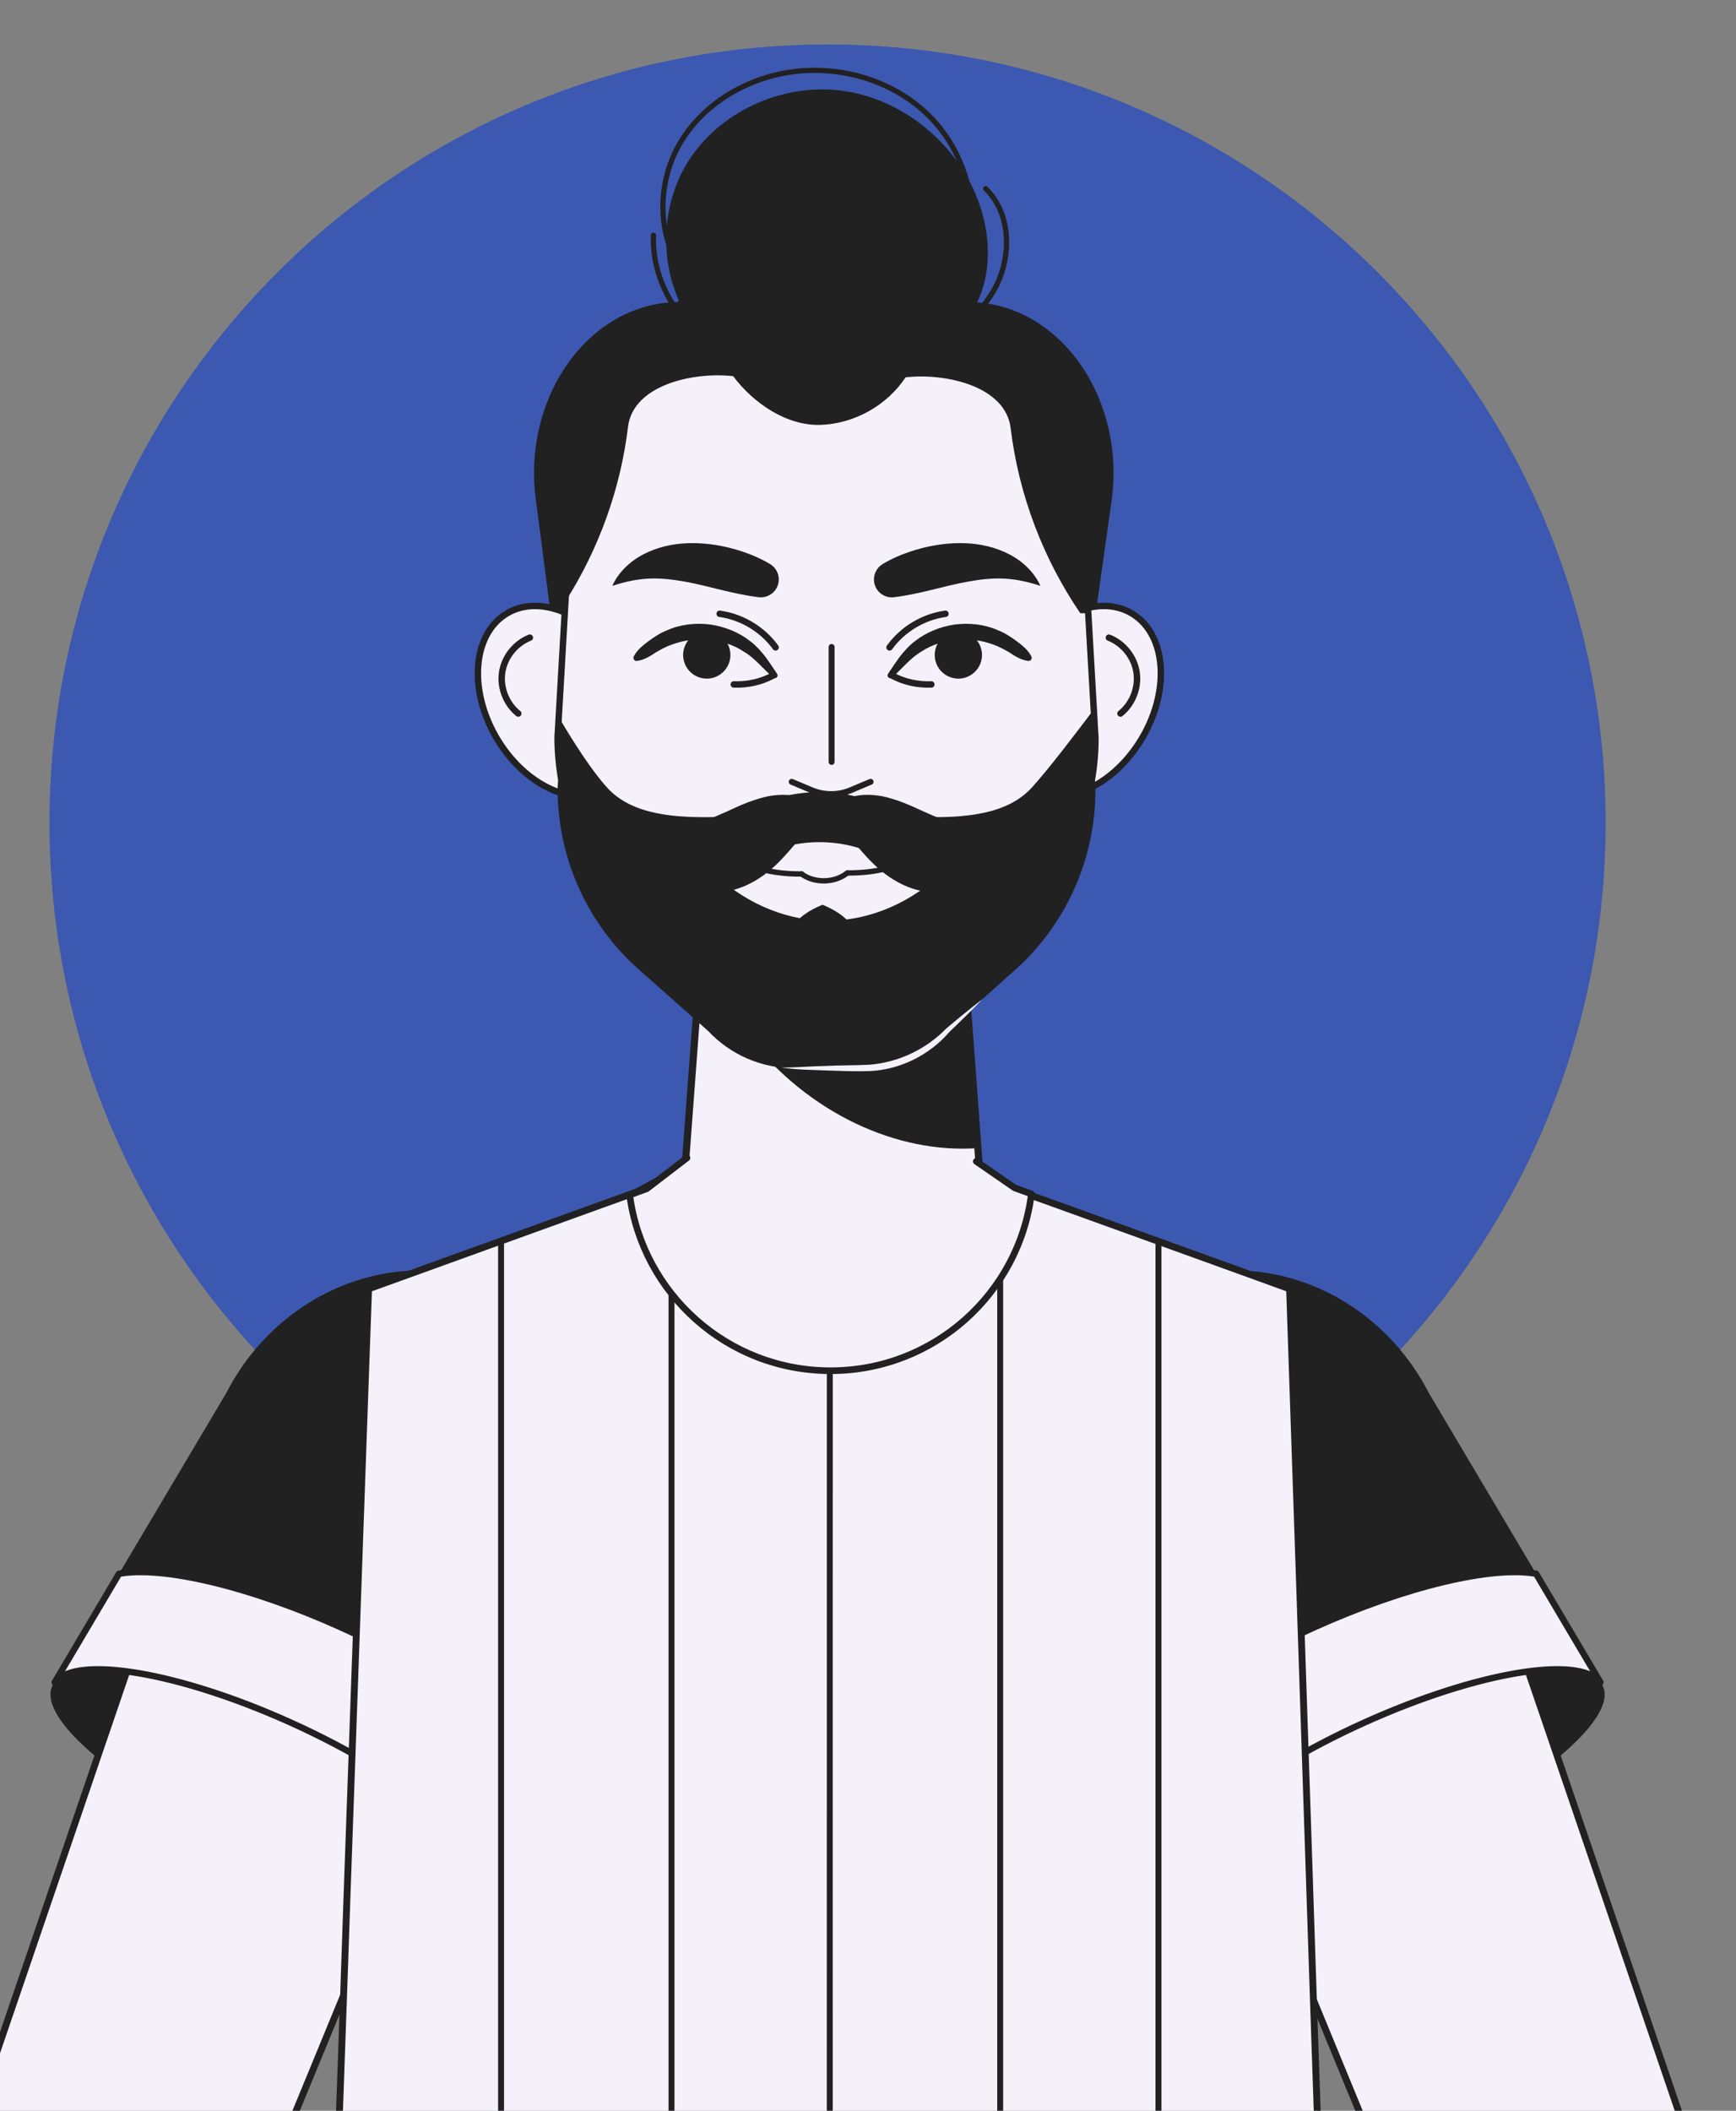 <?xml version="1.0" encoding="UTF-8" standalone="no"?>
<!-- Created with Inkscape (http://www.inkscape.org/) -->

<svg
   width="47.336mm"
   height="57.535mm"
   viewBox="0 0 47.336 57.535"
   version="1.1"
   id="svg2337"
   xmlns="http://www.w3.org/2000/svg"
   xmlnsSvg="http://www.w3.org/2000/svg">
  <rect x="0" y="0" width="47.336" height="57.535" fill="#808080" stroke="none"/>
  <defs
     id="defs2334" />
  <g
     inkscapeLabel="Layer 1"
     id="layer1"
     transform="translate(-1.502,-94.563)">
    <g
       id="g1394"
       transform="matrix(0.035,0,0,-0.035,-114.804,248.416)">
      <path
         id="path444"
         style="fill:#3c58b0;fill-opacity:1;fill-rule:nonzero;stroke:none"
         d="m 3361.58,3755 c 0,334.78 271.39,606.18 606.18,606.18 334.78,0 606.17,-271.4 606.17,-606.18 0,-334.78 -271.39,-606.18 -606.17,-606.18 -334.79,0 -606.18,271.4 -606.18,606.18" />
      <path
         id="path446"
         style="fill:#212122;fill-opacity:1;fill-rule:nonzero;stroke:none"
         d="m 4058.77,3760.52 h -189.39 c -55.74,0 -103.14,48 -111.59,113.02 l -17.35,133.57 c -10.49,80.68 42.42,153.41 111.58,153.41 h 225.6 c 69.77,0 122.84,-73.92 111.36,-155.12 l -18.87,-133.57 c -9.07,-64.24 -56.16,-111.31 -111.34,-111.31" />
      <path
         id="path448"
         style="fill:#f4f1fa;fill-opacity:1;fill-rule:nonzero;stroke:none"
         d="m 4117.6,3880.78 c -23.14,-37.17 -20.9,-81.21 5,-98.36 25.9,-17.15 65.67,-0.91 88.81,36.26 23.16,37.17 20.92,81.21 -4.99,98.36 -25.91,17.15 -65.67,0.91 -88.82,-36.26" />
      <path
         id="path450"
         style="fill:none;stroke:#212122;stroke-width:5.006;stroke-linecap:round;stroke-linejoin:round;stroke-miterlimit:10;stroke-dasharray:none;stroke-opacity:1"
         d="m 4117.6,3880.78 c -23.14,-37.17 -20.9,-81.21 5,-98.36 25.9,-17.15 65.67,-0.91 88.81,36.26 23.16,37.17 20.92,81.21 -4.99,98.36 -25.91,17.15 -65.67,0.91 -88.82,-36.26 z" />
      <path
         id="path452"
         style="fill:none;stroke:#212122;stroke-width:5.006;stroke-linecap:round;stroke-linejoin:round;stroke-miterlimit:10;stroke-dasharray:none;stroke-opacity:1"
         d="m 4186.93,3899.2 c 11.22,-4.39 19.75,-15.04 21.56,-26.95 1.82,-11.91 -3.14,-24.62 -12.54,-32.15" />
      <path
         id="path454"
         style="fill:#f4f1fa;fill-opacity:1;fill-rule:nonzero;stroke:none"
         d="m 3805.14,3880.78 c 23.15,-37.17 20.91,-81.21 -5,-98.36 -25.91,-17.15 -65.66,-0.91 -88.82,36.26 -23.14,37.17 -20.9,81.21 5,98.36 25.91,17.15 65.68,0.91 88.82,-36.26" />
      <path
         id="path456"
         style="fill:none;stroke:#212122;stroke-width:5.006;stroke-linecap:round;stroke-linejoin:round;stroke-miterlimit:10;stroke-dasharray:none;stroke-opacity:1"
         d="m 3805.14,3880.78 c 23.15,-37.17 20.91,-81.21 -5,-98.36 -25.91,-17.15 -65.66,-0.91 -88.82,36.26 -23.14,37.17 -20.9,81.21 5,98.36 25.91,17.15 65.68,0.91 88.82,-36.26 z" />
      <path
         id="path458"
         style="fill:none;stroke:#212122;stroke-width:5.006;stroke-linecap:round;stroke-linejoin:round;stroke-miterlimit:10;stroke-dasharray:none;stroke-opacity:1"
         d="m 3735.82,3899.2 c -11.22,-4.39 -19.75,-15.04 -21.57,-26.95 -1.82,-11.91 3.14,-24.62 12.54,-32.15" />
      <path
         id="path460"
         style="fill:#f4f1fa;fill-opacity:1;fill-rule:nonzero;stroke:none"
         d="m 4090.12,3432.01 c 2.24,-67.18 -51.52,-122.73 -118.7,-122.73 -65.84,0 -118.82,53.43 -118.82,118.71 0,1.33 0,2.68 0.11,4.02 l 13.19,177.05 3.35,44.82 6.61,87.97 h 191.02 l 10.5,-139.05 7.49,-101.16 5.25,-69.63" />
      <path
         id="path462"
         style="fill:none;stroke:#212122;stroke-width:5.589;stroke-linecap:round;stroke-linejoin:round;stroke-miterlimit:10;stroke-dasharray:none;stroke-opacity:1"
         d="m 4090.12,3432.01 c 2.24,-67.18 -51.52,-122.73 -118.7,-122.73 -65.84,0 -118.82,53.43 -118.82,118.71 0,1.33 0,2.68 0.11,4.02 l 13.19,177.05 3.35,44.82 6.61,87.97 h 191.02 l 10.5,-139.05 7.49,-101.16 z" />
      <path
         id="path464"
         style="fill:#212122;fill-opacity:1;fill-rule:nonzero;stroke:none"
         d="m 4084.87,3501.64 c -62.71,-4.47 -131.78,26.72 -179.17,87.3 -15.99,20.34 -28.17,42.37 -36.45,64.94 l 6.61,87.97 h 191.02 l 10.5,-139.05 7.49,-101.16" />
      <path
         id="path466"
         style="fill:#f4f1fa;fill-opacity:1;fill-rule:nonzero;stroke:none"
         d="m 4176.45,3820.7 c 0,-51.46 -21.02,-100.72 -58.27,-136.27 l -56.78,-50.96 c -17.21,-18.82 -41.54,-29.54 -67.08,-29.54 h -52.86 c -25.33,0 -49.36,10.52 -66.69,28.94 l -57.97,51.46 c -37.95,35.65 -59.37,85.31 -59.37,137.27 l 0.9,15.72 5.2,90.11 3.91,66.79 c 0,111.04 89.31,201.05 199.45,201.05 55.17,0 105.03,-22.53 141.08,-58.87 36.14,-36.35 58.47,-86.61 58.47,-142.18 l 4.41,-76 4.3,-74.99 1.3,-22.53" />
      <path
         id="path468"
         style="fill:none;stroke:#212122;stroke-width:5.006;stroke-linecap:round;stroke-linejoin:round;stroke-miterlimit:10;stroke-dasharray:none;stroke-opacity:1"
         d="m 4176.45,3820.7 c 0,-51.46 -21.02,-100.72 -58.27,-136.27 l -56.78,-50.96 c -17.21,-18.82 -41.54,-29.54 -67.08,-29.54 h -52.86 c -25.33,0 -49.36,10.52 -66.69,28.94 l -57.97,51.46 c -37.95,35.65 -59.37,85.31 -59.37,137.27 l 0.9,15.72 5.2,90.11 3.91,66.79 c 0,111.04 89.31,201.05 199.45,201.05 55.17,0 105.03,-22.53 141.08,-58.87 36.14,-36.35 58.47,-86.61 58.47,-142.18 l 4.41,-76 4.3,-74.99 z" />
      <path
         id="path470"
         style="fill:#212122;fill-opacity:1;fill-rule:nonzero;stroke:none"
         d="m 4170.85,3918.22 h -6.21 c -29.24,42.86 -48.06,92.82 -54.27,144.28 -3.91,32.14 -49.56,42.96 -81.8,39.46 -14.52,-21.93 -40.06,-36.25 -66.39,-37.06 -26.33,-0.8 -52.16,16.83 -67.98,37.95 -32.14,3.51 -78,-7.31 -81.9,-39.44 -5.81,-48.16 -22.64,-95.02 -48.77,-135.98 l 3.91,66.79 c 0,111.04 89.31,201.05 199.45,201.05 55.17,0 105.03,-22.53 141.08,-58.87 36.14,-36.35 58.47,-86.61 58.47,-142.18 l 4.41,-76" />
      <path
         id="path472"
         style="fill:#212122;fill-opacity:1;fill-rule:nonzero;stroke:none"
         d="m 4176.45,3820.7 -1.3,22.53 c -15.62,-20.63 -34.74,-45.86 -48.26,-60.78 -19.53,-21.42 -53.07,-23.74 -86.51,-22.94 -8.71,0.2 -20.23,4.21 -31.84,9.52 -29.03,13.21 -65.08,13.21 -94.22,0 -11.51,-5.31 -23.23,-9.32 -31.94,-9.52 -33.44,-0.8 -66.98,1.52 -86.41,22.94 -11.81,13.02 -25.83,34.75 -37.64,54.87 l -0.9,-15.72 c 0,-8.86 0.85,-17.62 2.07,-26.29 -0.39,0.65 -0.79,1.31 -1.17,1.96 l -0.9,-15.72 c 0,-51.96 21.42,-101.62 59.37,-137.27 l 57.97,-51.46 c 17.33,-18.42 41.36,-28.94 66.69,-28.94 h 52.86 c 25.54,0 49.87,10.72 67.08,29.54 l 56.78,50.96 c 37.25,35.55 58.27,84.81 58.27,136.27 l -1.14,19.79 c 0.72,6.7 1.14,13.46 1.14,20.26" />
      <path
         id="path474"
         style="fill:#f4f1fa;fill-opacity:1;fill-rule:nonzero;stroke:none"
         d="m 3931.66,3564.41 c 11.5,-0.09 22.99,1.04 34.51,1.22 11.43,0.59 23.2,0.4 34.35,0.97 22.36,1.82 43.74,11.87 59.55,28.04 l 0.1,0.11 0.03,0.02 c 9.23,7.81 18.6,15.46 28.19,22.88 -8.39,-8.74 -17.01,-17.24 -25.78,-25.58 l 0.13,0.12 c -15.26,-17.81 -38.19,-29.43 -61.87,-30.52 -11.85,-0.43 -23.12,0.1 -34.7,0.47 -11.5,0.47 -23.05,0.53 -34.51,2.27" />
      <path
         id="path476"
         style="fill:#f4f1fa;fill-opacity:1;fill-rule:nonzero;stroke:none"
         d="m 4060.1,3719.21 c -26.13,-26.64 -61.28,-41.56 -96.31,-40.42 -31.84,1.03 -62.98,15.37 -87.02,39.05 h 5.61 c 8.71,0.23 20.43,4.79 31.94,10.82 29.14,15.03 65.19,15.03 94.22,0 11.61,-6.03 23.13,-10.59 31.84,-10.82 6.61,-0.22 13.22,0.23 19.72,1.37" />
      <path
         id="path478"
         style="fill:#212122;fill-opacity:1;fill-rule:nonzero;stroke:none"
         d="m 3963.79,3691.2 c 11.07,-4.61 16.81,-9.23 20.95,-13.84 3.94,-4.61 5.79,-9.23 5.79,-13.84 0.06,-4.62 -1.78,-9.23 -5.71,-13.85 -4.13,-4.61 -9.89,-9.22 -21.03,-13.84 -11.15,4.62 -16.91,9.23 -21.04,13.84 -3.93,4.62 -5.77,9.23 -5.71,13.85 -0.01,4.61 1.85,9.23 5.79,13.84 4.14,4.61 9.88,9.23 20.96,13.84" />
      <path
         id="path480"
         style="fill:#212122;fill-opacity:1;fill-rule:nonzero;stroke:none"
         d="m 4010.69,3956.53 c 9.31,5.59 19.49,9.43 30.22,12.3 10.75,2.76 22.15,4.34 33.92,3.92 11.71,-0.38 23.89,-3.07 34.57,-8.69 10.69,-5.54 19.52,-14.18 24.19,-24.54 -10.8,3.56 -20.53,5.43 -29.81,5.72 -9.29,0.3 -18.17,-0.89 -27.18,-2.51 -18.06,-3.22 -36.39,-9.49 -57.03,-12.05 -7.66,-0.96 -14.63,4.47 -15.59,12.13 -0.7,5.65 2.13,10.96 6.71,13.72" />
      <path
         id="path482"
         style="fill:#212122;fill-opacity:1;fill-rule:nonzero;stroke:none"
         d="m 3914.06,3930.68 c -20.64,2.56 -38.98,8.83 -57.02,12.05 -9.02,1.62 -17.9,2.81 -27.19,2.51 -9.29,-0.29 -19,-2.16 -29.8,-5.72 4.66,10.36 13.49,19 24.18,24.54 10.69,5.62 22.87,8.31 34.57,8.69 11.77,0.42 23.18,-1.16 33.92,-3.92 10.72,-2.87 20.91,-6.71 30.22,-12.3 6.63,-3.95 8.79,-12.52 4.84,-19.15 -2.91,-4.89 -8.41,-7.34 -13.72,-6.7" />
      <path
         id="path484"
         style="fill:#212122;fill-opacity:1;fill-rule:nonzero;stroke:none"
         d="m 4014.84,3870.98 c 2.88,4.47 5.93,8.76 8.97,13.11 3.46,4.36 7.18,8.69 11.71,12.13 8.91,7.07 19.91,11.52 31.26,13.2 11.38,1.44 23.31,0.22 33.85,-4.51 5.38,-2.07 10.2,-5.36 14.75,-8.67 4.17,-3.22 8.39,-6.39 11.13,-11.62 0.63,-1.21 0.17,-2.68 -1.04,-3.31 -0.47,-0.25 -0.99,-0.33 -1.49,-0.25 -5.85,0.85 -10.23,3.78 -14.65,6.65 -4.21,2.5 -8.45,4.73 -13.01,6.28 -9,3.26 -18.62,4.45 -28.16,3.67 -9.46,-1.02 -18.99,-3.81 -27.13,-9.21 -4.27,-2.4 -7.95,-5.71 -11.54,-9.14 -3.74,-3.69 -7.42,-7.51 -11.31,-11.12 -0.88,-0.83 -2.28,-0.79 -3.11,0.1 -0.7,0.75 -0.77,1.87 -0.23,2.69" />
      <path
         id="path486"
         style="fill:#212122;fill-opacity:1;fill-rule:nonzero;stroke:none"
         d="m 4051.29,3887.02 c 0.72,10.14 9.54,17.77 19.68,17.04 10.14,-0.73 17.78,-9.55 17.04,-19.69 -0.73,-10.14 -9.55,-17.77 -19.68,-17.04 -10.15,0.73 -17.78,9.55 -17.04,19.69" />
      <path
         id="path488"
         style="fill:none;stroke:#212122;stroke-width:5.006;stroke-linecap:round;stroke-linejoin:round;stroke-miterlimit:10;stroke-dasharray:none;stroke-opacity:1"
         d="m 4018.64,3869.39 c 8.91,-4.73 19.26,-7.01 29.97,-6.63" />
      <path
         id="path490"
         style="fill:none;stroke:#212122;stroke-width:5.006;stroke-linecap:round;stroke-linejoin:round;stroke-miterlimit:10;stroke-dasharray:none;stroke-opacity:1"
         d="m 4016.03,3891.61 c 10.2,14.11 26.31,23.8 43.56,26.17" />
      <path
         id="path492"
         style="fill:#212122;fill-opacity:1;fill-rule:nonzero;stroke:none"
         d="m 3925.11,3868.19 c -3.87,3.61 -7.56,7.43 -11.31,11.12 -3.59,3.43 -7.26,6.74 -11.54,9.14 -8.13,5.4 -17.65,8.19 -27.12,9.21 -9.54,0.78 -19.16,-0.41 -28.16,-3.67 -4.55,-1.55 -8.8,-3.78 -13.01,-6.28 -4.42,-2.87 -8.81,-5.8 -14.66,-6.65 -1.34,-0.2 -2.58,0.72 -2.77,2.06 -0.08,0.53 0.02,1.05 0.25,1.5 2.75,5.23 6.96,8.4 11.14,11.62 4.55,3.31 9.36,6.6 14.73,8.67 10.54,4.73 22.47,5.95 33.86,4.51 11.36,-1.68 22.35,-6.13 31.25,-13.2 4.53,-3.44 8.26,-7.77 11.72,-12.12 3.05,-4.36 6.09,-8.65 8.97,-13.12 0.67,-1.02 0.37,-2.37 -0.65,-3.03 -0.86,-0.56 -1.97,-0.43 -2.7,0.24" />
      <path
         id="path494"
         style="fill:#212122;fill-opacity:1;fill-rule:nonzero;stroke:none"
         d="m 3892.02,3887.02 c -0.73,10.14 -9.55,17.77 -19.69,17.04 -10.15,-0.73 -17.77,-9.55 -17.04,-19.69 0.73,-10.14 9.54,-17.77 19.69,-17.04 10.14,0.73 17.77,9.55 17.04,19.69" />
      <path
         id="path496"
         style="fill:none;stroke:#212122;stroke-width:5.006;stroke-linecap:round;stroke-linejoin:round;stroke-miterlimit:10;stroke-dasharray:none;stroke-opacity:1"
         d="m 3924.66,3869.39 c -8.92,-4.73 -19.25,-7.01 -29.97,-6.63" />
      <path
         id="path498"
         style="fill:none;stroke:#212122;stroke-width:5.006;stroke-linecap:round;stroke-linejoin:round;stroke-miterlimit:10;stroke-dasharray:none;stroke-opacity:1"
         d="m 3927.27,3891.61 c -10.19,14.11 -26.32,23.8 -43.56,26.17" />
      <path
         id="path500"
         style="fill:none;stroke:#212122;stroke-width:4.622;stroke-linecap:round;stroke-linejoin:round;stroke-miterlimit:10;stroke-dasharray:none;stroke-opacity:1"
         d="m 3970.9,3802.42 v 89.52" />
      <path
         id="path502"
         style="fill:none;stroke:#212122;stroke-width:4.622;stroke-linecap:round;stroke-linejoin:round;stroke-miterlimit:10;stroke-dasharray:none;stroke-opacity:1"
         d="m 3939.82,3786.92 15.36,-6.47 h 0.01 c 9.85,-4.14 20.88,-4.14 30.73,0 v 0 l 15.37,6.47" />
      <path
         id="path504"
         style="fill:none;stroke:#212122;stroke-width:4.178;stroke-linecap:round;stroke-linejoin:round;stroke-miterlimit:10;stroke-dasharray:none;stroke-opacity:1"
         d="m 3983.21,3715.96 c 18.75,-0.2 38.37,3.46 54.44,13.1" />
      <path
         id="path506"
         style="fill:none;stroke:#212122;stroke-width:4.178;stroke-linecap:round;stroke-linejoin:round;stroke-miterlimit:10;stroke-dasharray:none;stroke-opacity:1"
         d="m 3947.55,3715.15 c -18.75,-0.19 -38.37,3.46 -54.45,13.1" />
      <path
         id="path508"
         style="fill:none;stroke:#212122;stroke-width:4.178;stroke-linecap:round;stroke-linejoin:round;stroke-miterlimit:10;stroke-dasharray:none;stroke-opacity:1"
         d="m 3947.55,3715.15 c 8.45,-6.46 24.34,-8.08 35.66,0.81" />
      <path
         id="path510"
         style="fill:#212122;fill-opacity:1;fill-rule:nonzero;stroke:none"
         d="m 3965.9,3759.04 c 4.14,8.66 12.41,13.89 20.62,16.16 8.33,2.27 16.67,1.83 24.24,0.41 15.56,-3.48 26.72,-9.73 34.98,-13.2 l 9.77,-4.23 c 2.56,-1.16 5.23,-2.15 9.65,-2.37 8.79,-0.68 21.72,3.76 38.16,5.28 -1.6,-19.01 -7.37,-35.43 -21.74,-48.41 -7.04,-6.36 -17.03,-10.73 -27.11,-11.47 -10.1,-0.88 -19.42,1.67 -27.06,5.12 -15.43,7.08 -25.35,17.7 -32.9,26.23 -3.97,4.55 -7.66,9.04 -11.83,13.61 -4.24,4.64 -8.94,9.11 -16.78,12.87" />
      <path
         id="path512"
         style="fill:#212122;fill-opacity:1;fill-rule:nonzero;stroke:none"
         d="m 3965.99,3759.04 c -7.83,-3.76 -12.54,-8.23 -16.77,-12.87 -4.17,-4.57 -7.87,-9.06 -11.83,-13.61 -7.55,-8.53 -17.47,-19.15 -32.9,-26.23 -7.65,-3.45 -16.96,-6 -27.06,-5.12 -10.08,0.74 -20.07,5.11 -27.11,11.47 -14.38,12.98 -20.15,29.4 -21.74,48.41 16.43,-1.52 29.36,-5.96 38.15,-5.28 4.43,0.22 7.08,1.21 9.65,2.37 l 9.78,4.23 c 8.26,3.47 19.41,9.72 34.98,13.2 7.57,1.42 15.91,1.86 24.24,-0.41 8.21,-2.27 16.48,-7.5 20.61,-16.16" />
      <path
         id="path514"
         style="fill:#212122;fill-opacity:1;fill-rule:nonzero;stroke:none"
         d="m 3982.72,4103.82 c 37.13,4.28 76.91,16.75 97.04,48.23 16.96,26.5 15.93,61.59 4.07,90.74 -17.63,43.35 -59.13,76.56 -105.55,82.45 -46.43,5.89 -95.74,-16.72 -120.06,-56.71 -24.31,-39.99 -21.17,-95.35 8.87,-131.23 30.04,-35.89 85.33,-48.5 127.22,-27.64" />
      <path
         id="path516"
         style="fill:none;stroke:#212122;stroke-width:4.047;stroke-linecap:round;stroke-linejoin:round;stroke-miterlimit:10;stroke-dasharray:none;stroke-opacity:1"
         d="m 4090.91,4248.89 c 20.45,-19.83 20.6,-54.75 6.24,-79.47 -14.34,-24.72 -39.97,-40.63 -66.27,-51.21 -40.44,-16.26 -86.75,-21.93 -127.36,-6.1 -40.59,15.83 -73.19,56.47 -71.39,100.5" />
      <path
         id="path518"
         style="fill:none;stroke:#212122;stroke-width:4.047;stroke-linecap:round;stroke-linejoin:round;stroke-miterlimit:10;stroke-dasharray:none;stroke-opacity:1"
         d="m 3996.49,4128.29 c 38.17,4.85 71.06,35.72 80.52,73.03 9.46,37.3 -3.81,78.9 -31.56,105.57 -27.75,26.67 -68.52,38.33 -106.6,32.75 -34.46,-5.05 -67.36,-24.41 -85.37,-54.23 -18.01,-29.82 -19.27,-69.97 -0.11,-99.06 19.16,-29.09 59.15,-43.74 91.47,-30.77" />
      <path
         id="path520"
         style="fill:#212122;fill-opacity:1;fill-rule:nonzero;stroke:none"
         d="m 4427.59,2961.89 c -91.17,-41.14 -174.4,-53.82 -185.9,-28.32 -11.51,25.49 53.07,79.51 144.24,120.66 91.17,41.13 174.41,53.81 185.91,28.32 11.51,-25.5 -53.07,-79.52 -144.25,-120.66" />
      <path
         id="path522"
         style="fill:#f4f1fa;fill-opacity:1;fill-rule:nonzero;stroke:none"
         d="m 4387.54,2737.96 -42.69,103.67 -34.16,83.07 -28.81,70.09 -63.29,153.8 c -33.33,80.92 -0.57,170.56 71.3,195.18 12.55,4.3 25.41,6.24 38.14,6.14 1.18,-0.01 2.36,-0.02 3.53,-0.13 55.73,-2.01 109.58,-43.39 131.15,-106.58 l 51.23,-149.75 22.94,-67.14 99.1,-290.18" />
      <path
         id="path524"
         style="fill:none;stroke:#212122;stroke-width:5.35;stroke-linecap:round;stroke-linejoin:round;stroke-miterlimit:10;stroke-dasharray:none;stroke-opacity:1"
         d="m 4387.54,2737.96 -42.69,103.67 -34.16,83.07 -28.81,70.09 -63.29,153.8 c -33.33,80.92 -0.57,170.56 71.3,195.18 12.55,4.3 25.41,6.24 38.14,6.14 1.18,-0.01 2.36,-0.02 3.53,-0.13 55.73,-2.01 109.58,-43.39 131.15,-106.58 l 51.23,-149.75 22.94,-67.14 99.1,-290.18" />
      <path
         id="path526"
         style="fill:#f4f1fa;fill-opacity:1;fill-rule:nonzero;stroke:none"
         d="m 4569.83,3085.64 c -16.8,21.29 -96.73,7.92 -183.83,-31.36 -91.27,-41.19 -155.9,-95.23 -144.23,-120.8 0.21,-0.53 0.53,-0.96 0.96,-1.5 l -0.96,-0.43 L 4201,3027 c 18.2,29.11 73.94,69.02 145.41,101.22 72.34,32.64 139.86,48.15 173.34,41.95 l 50.08,-84.53" />
      <path
         id="path528"
         style="fill:none;stroke:#212122;stroke-width:5.006;stroke-linecap:round;stroke-linejoin:round;stroke-miterlimit:10;stroke-dasharray:none;stroke-opacity:1"
         d="m 4569.83,3085.64 c -16.8,21.29 -96.73,7.92 -183.83,-31.36 -91.27,-41.19 -155.9,-95.23 -144.23,-120.8 0.21,-0.53 0.53,-0.96 0.96,-1.5 l -0.96,-0.43 L 4201,3027 c 18.2,29.11 73.94,69.02 145.41,101.22 72.34,32.64 139.86,48.15 173.34,41.95 z" />
      <path
         id="path530"
         style="fill:#212122;fill-opacity:1;fill-rule:nonzero;stroke:none"
         d="m 4519.75,3170.17 c -33.48,6.2 -101,-9.31 -173.34,-41.95 C 4274.94,3096.02 4219.2,3056.11 4201,3027 l -60.03,140.71 c -39.48,92.66 3.22,198.38 92.99,229.72 17.01,5.99 34.35,8.89 51.57,8.89 61.53,0 120.48,-36.49 150.77,-95.56 l 83.45,-140.59" />
      <path
         id="path532"
         style="fill:#212122;fill-opacity:1;fill-rule:nonzero;stroke:none"
         d="m 3507.93,2961.89 c 91.17,-41.14 174.4,-53.82 185.9,-28.32 11.51,25.49 -53.07,79.51 -144.24,120.66 -91.18,41.13 -174.41,53.81 -185.91,28.32 -11.51,-25.5 53.07,-79.52 144.25,-120.66" />
      <path
         id="path534"
         style="fill:#f4f1fa;fill-opacity:1;fill-rule:nonzero;stroke:none"
         d="m 3547.97,2737.96 42.69,103.67 34.17,83.07 28.81,70.09 63.29,153.8 c 33.32,80.92 0.57,170.56 -71.31,195.18 -12.55,4.3 -25.4,6.24 -38.13,6.14 -1.19,-0.01 -2.36,-0.02 -3.54,-0.13 -55.73,-2.01 -109.57,-43.39 -131.15,-106.58 l -51.23,-149.75 -22.94,-67.14 -99.1,-290.18" />
      <path
         id="path536"
         style="fill:none;stroke:#212122;stroke-width:5.35;stroke-linecap:round;stroke-linejoin:round;stroke-miterlimit:10;stroke-dasharray:none;stroke-opacity:1"
         d="m 3547.97,2737.96 42.69,103.67 34.17,83.07 28.81,70.09 63.29,153.8 c 33.32,80.92 0.57,170.56 -71.31,195.18 -12.55,4.3 -25.4,6.24 -38.13,6.14 -1.19,-0.01 -2.36,-0.02 -3.54,-0.13 -55.73,-2.01 -109.57,-43.39 -131.15,-106.58 l -51.23,-149.75 -22.94,-67.14 -99.1,-290.18" />
      <path
         id="path538"
         style="fill:#f4f1fa;fill-opacity:1;fill-rule:nonzero;stroke:none"
         d="m 3365.69,3085.64 c 16.8,21.29 96.72,7.92 183.82,-31.36 91.27,-41.19 155.9,-95.23 144.24,-120.8 -0.22,-0.53 -0.54,-0.96 -0.97,-1.5 l 0.97,-0.43 40.77,95.45 c -18.2,29.11 -73.95,69.02 -145.42,101.22 -72.33,32.64 -139.85,48.15 -173.34,41.95 l -50.07,-84.53" />
      <path
         id="path540"
         style="fill:none;stroke:#212122;stroke-width:5.006;stroke-linecap:round;stroke-linejoin:round;stroke-miterlimit:10;stroke-dasharray:none;stroke-opacity:1"
         d="m 3365.69,3085.64 c 16.8,21.29 96.72,7.92 183.82,-31.36 91.27,-41.19 155.9,-95.23 144.24,-120.8 -0.22,-0.53 -0.54,-0.96 -0.97,-1.5 l 0.97,-0.43 40.77,95.45 c -18.2,29.11 -73.95,69.02 -145.42,101.22 -72.33,32.64 -139.85,48.15 -173.34,41.95 z" />
      <path
         id="path542"
         style="fill:#212122;fill-opacity:1;fill-rule:nonzero;stroke:none"
         d="m 3415.76,3170.17 c 33.49,6.2 101.01,-9.31 173.34,-41.95 71.47,-32.2 127.22,-72.11 145.42,-101.22 l 60.02,140.71 c 39.48,92.66 -3.21,198.38 -92.98,229.72 -17.01,5.99 -34.35,8.89 -51.57,8.89 -61.53,0 -120.49,-36.49 -150.77,-95.56 l -83.46,-140.59" />
      <path
         id="path544"
         style="fill:#f4f1fa;fill-opacity:1;fill-rule:nonzero;stroke:none"
         d="m 4349.86,2732.93 h -763.01 l 3.96,111.82 2.78,80.68 3.53,99.08 11.34,319.93 1.71,47.61 24.61,8.88 143.06,51.69 27.61,9.95 13.7,5.02 35.73,19.23 h 10.81 206.51 4.28 l 40.13,-18.47 13.58,-4.93 27.61,-9.95 147.24,-53.18 22.67,-8.24 1.61,-47.72 6.1,-180.19 4.6,-137.71 3.32,-99.61 v -0.53 l 2.99,-89.99 3.53,-103.37" />
      <path
         id="path546"
         style="fill:none;stroke:#212122;stroke-width:5.35;stroke-linecap:round;stroke-linejoin:round;stroke-miterlimit:10;stroke-dasharray:none;stroke-opacity:1"
         d="m 4349.86,2732.93 h -763.01 l 3.96,111.82 2.78,80.68 3.53,99.08 11.34,319.93 1.71,47.61 24.61,8.88 143.06,51.69 27.61,9.95 13.7,5.02 35.73,19.23 h 10.81 206.51 4.28 l 40.13,-18.47 13.58,-4.93 27.61,-9.95 147.24,-53.18 22.67,-8.24 1.61,-47.72 6.1,-180.19 4.6,-137.71 3.32,-99.61 v -0.53 l 2.99,-89.99 z" />
      <path
         id="path548"
         style="fill:#f4f1fa;fill-opacity:1;fill-rule:nonzero;stroke:none"
         d="m 4083.63,3491.3 29.89,-20.62 13.03,-4.7 c -9.75,-77.72 -76.08,-137.7 -156.49,-137.7 -80.05,0 -146.26,59.63 -156.48,136.88 l 13.26,4.81 31.41,24.07" />
      <path
         id="path550"
         style="fill:none;stroke:#212122;stroke-width:5.156;stroke-linecap:round;stroke-linejoin:round;stroke-miterlimit:10;stroke-dasharray:none;stroke-opacity:1"
         d="m 4083.63,3491.3 29.89,-20.62 13.03,-4.7 c -9.75,-77.72 -76.08,-137.7 -156.49,-137.7 -80.05,0 -146.26,59.63 -156.48,136.88 l 13.26,4.81 31.41,24.07" />
      <path
         id="path552"
         style="fill:none;stroke:#212122;stroke-width:4.622;stroke-linecap:round;stroke-linejoin:round;stroke-miterlimit:10;stroke-dasharray:none;stroke-opacity:1"
         d="M 3713.39,3428.62 V 2736.27" />
      <path
         id="path554"
         style="fill:none;stroke:#212122;stroke-width:4.622;stroke-linecap:round;stroke-linejoin:round;stroke-miterlimit:10;stroke-dasharray:none;stroke-opacity:1"
         d="M 3846.17,3387 V 2736.27" />
      <path
         id="path556"
         style="fill:none;stroke:#212122;stroke-width:4.622;stroke-linecap:round;stroke-linejoin:round;stroke-miterlimit:10;stroke-dasharray:none;stroke-opacity:1"
         d="m 3969.5,3327.14 -0.04,-590.87" />
      <path
         id="path558"
         style="fill:none;stroke:#212122;stroke-width:4.622;stroke-linecap:round;stroke-linejoin:round;stroke-miterlimit:10;stroke-dasharray:none;stroke-opacity:1"
         d="M 4102.24,3398.54 V 2736.27" />
      <path
         id="path560"
         style="fill:none;stroke:#212122;stroke-width:4.622;stroke-linecap:round;stroke-linejoin:round;stroke-miterlimit:10;stroke-dasharray:none;stroke-opacity:1"
         d="M 4225.54,3428.62 V 2736.27" />
    </g>
  </g>
</svg>
